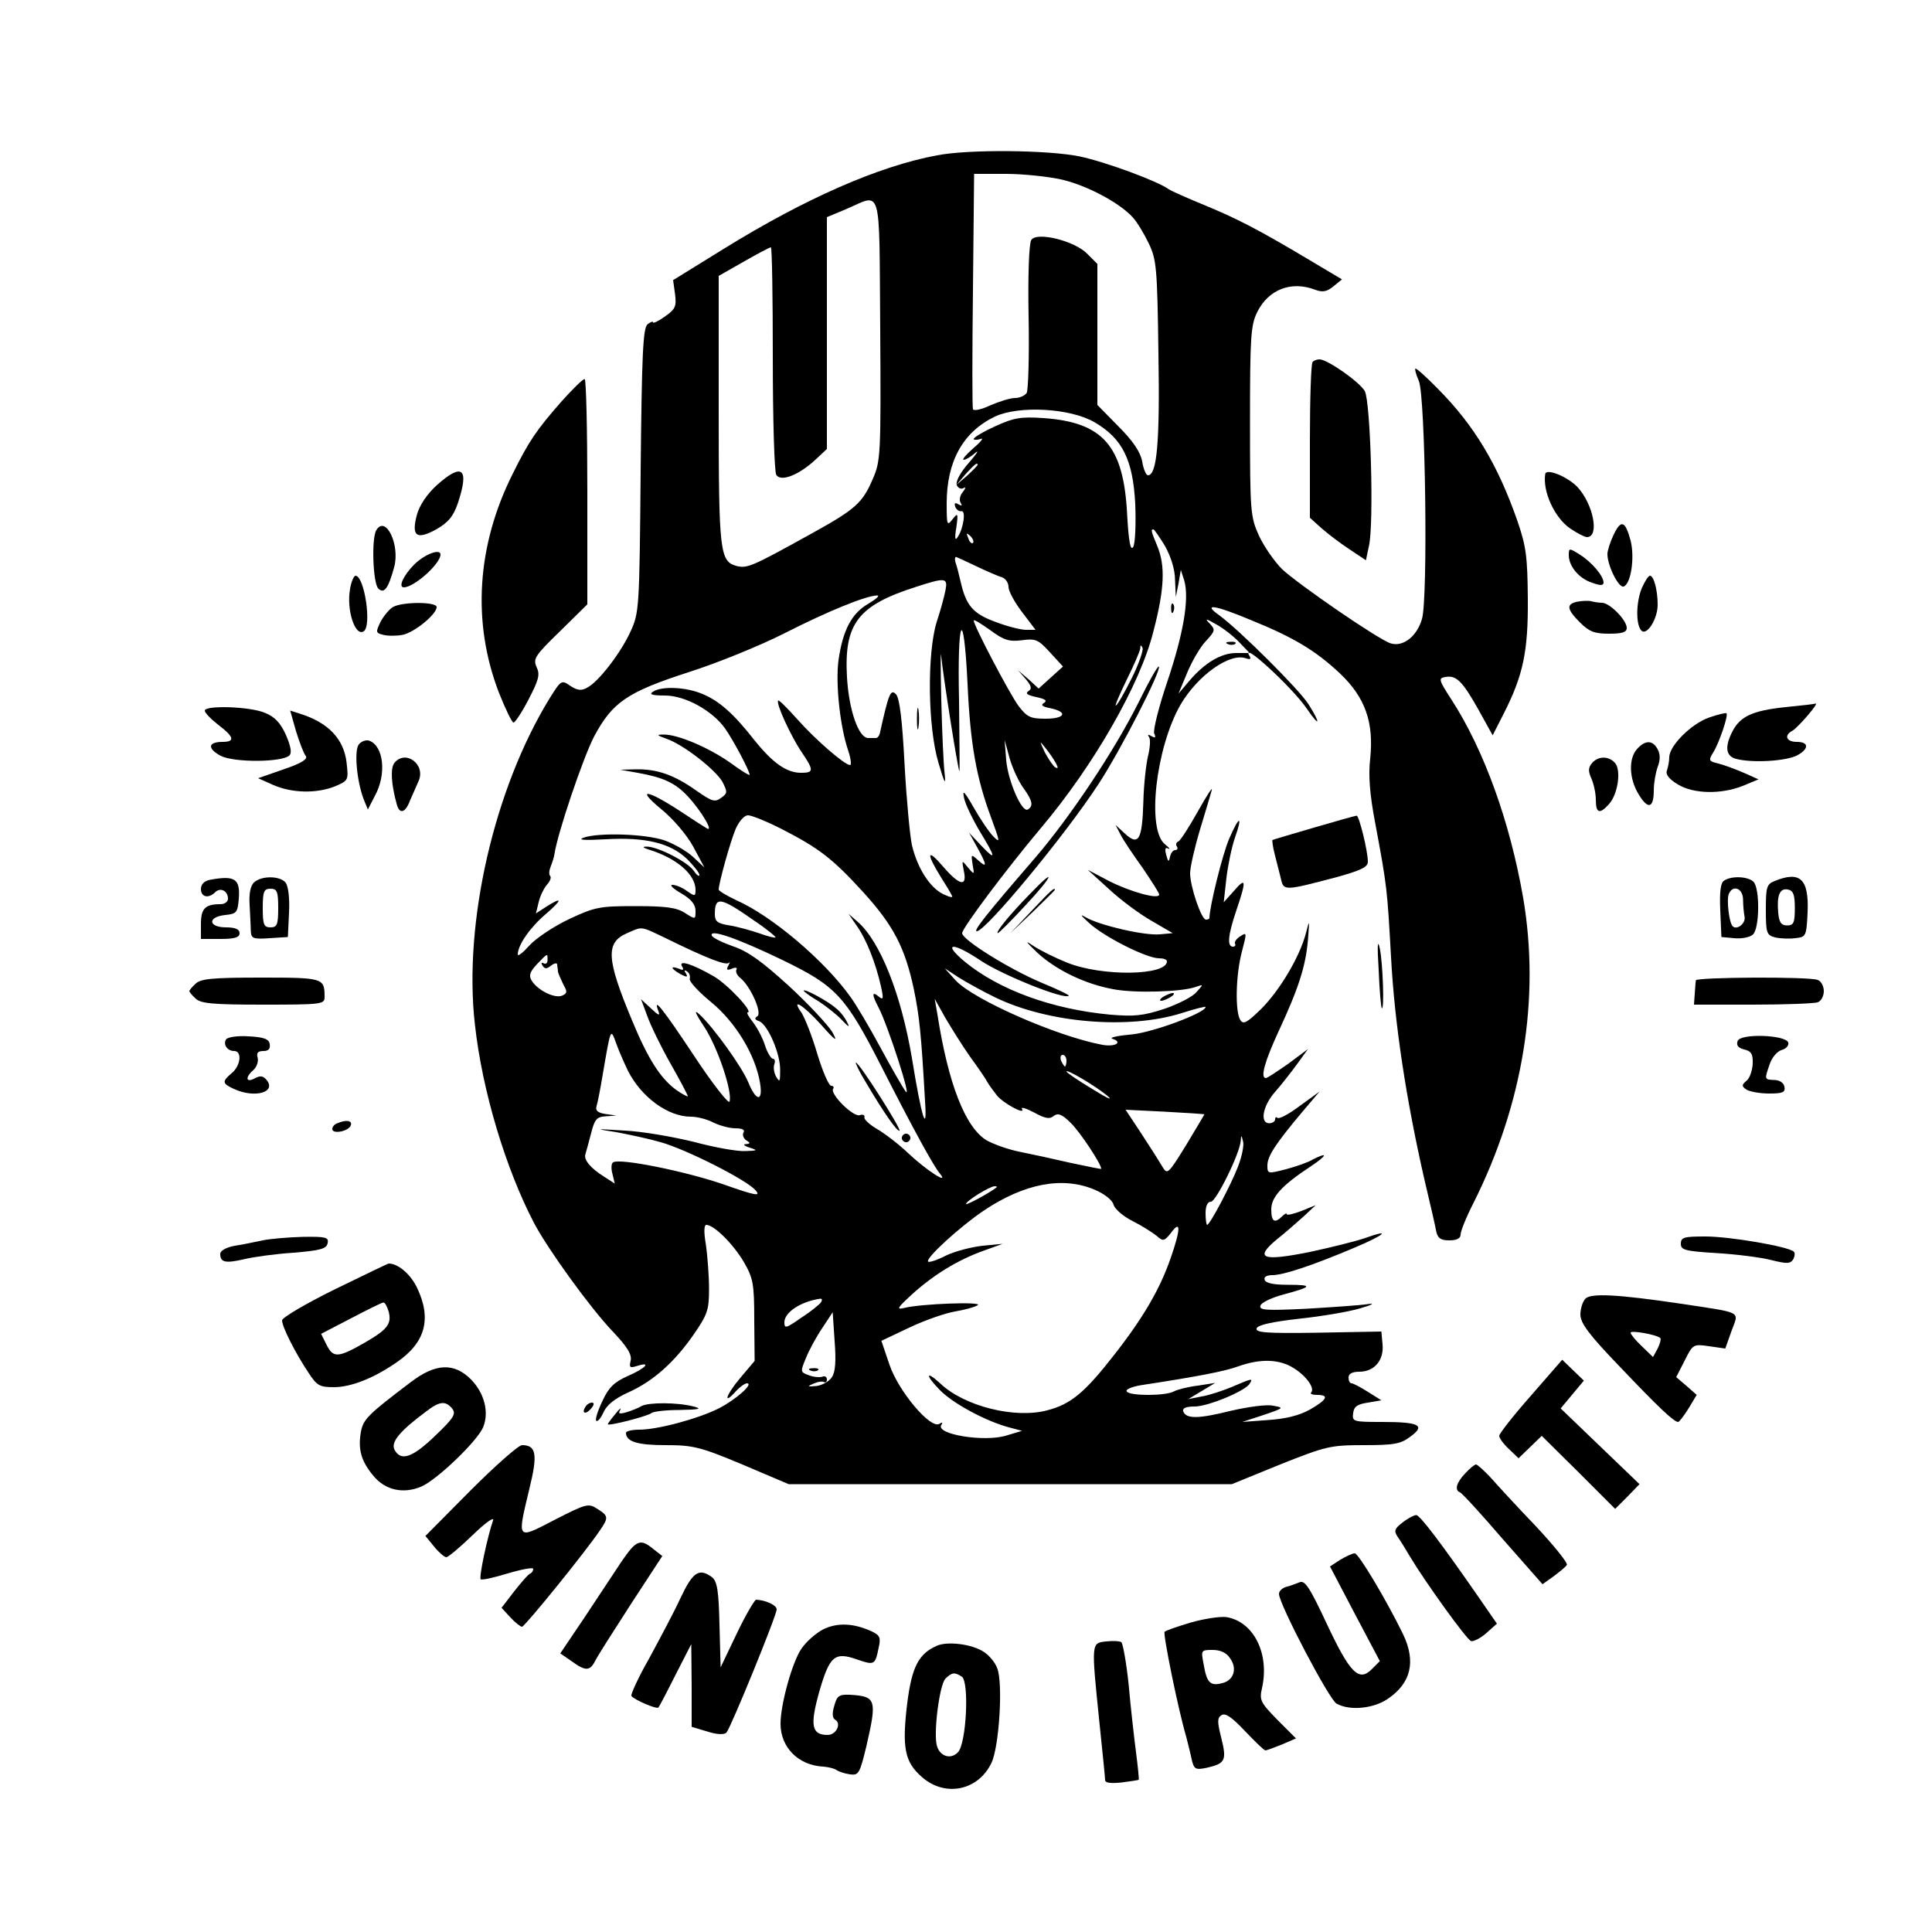 <?xml version="1.0" standalone="no"?>
<!DOCTYPE svg PUBLIC "-//W3C//DTD SVG 20010904//EN"
 "http://www.w3.org/TR/2001/REC-SVG-20010904/DTD/svg10.dtd">
<svg version="1.0" xmlns="http://www.w3.org/2000/svg"
 width="500pt" height="500pt" viewBox="0 0 500 500"
 preserveAspectRatio="xMidYMid meet">

<g transform="translate(0,500) scale(0.1,-0.1)"
fill="#000000" stroke="none">
<path d="M2425 4598 c-151 -28 -342 -112 -552 -242 l-131 -81 5 -36 c4 -32 1
-39 -26 -58 -17 -12 -31 -19 -31 -15 0 3 -6 1 -14 -5 -12 -10 -15 -76 -18
-379 -3 -357 -4 -368 -26 -416 -25 -55 -83 -131 -113 -146 -14 -8 -25 -7 -43
5 -23 16 -24 15 -54 -33 -143 -233 -223 -580 -193 -843 19 -173 80 -374 153
-514 37 -70 146 -220 202 -279 40 -42 52 -62 48 -78 -4 -17 -2 -19 17 -13 38
12 22 -6 -24 -26 -36 -16 -50 -30 -66 -65 -12 -25 -19 -47 -16 -51 4 -3 12 7
19 22 8 19 30 36 63 51 65 29 120 78 170 150 36 52 40 64 40 118 0 34 -4 85
-8 114 -6 34 -5 52 1 52 20 0 70 -50 97 -96 24 -42 27 -55 27 -151 l1 -105
-38 -45 c-37 -44 -45 -72 -10 -33 10 11 23 20 28 20 19 0 -28 -42 -73 -65 -54
-27 -158 -55 -206 -55 -19 0 -34 -4 -34 -8 0 -23 30 -32 102 -32 71 0 89 -4
199 -50 l120 -51 574 0 573 0 125 51 c118 47 130 50 216 50 79 0 96 3 121 22
40 29 24 38 -73 38 -76 0 -78 1 -75 23 2 17 11 23 38 27 l35 6 -35 22 c-19 12
-38 22 -42 22 -5 0 -8 7 -8 15 0 10 10 15 28 15 39 0 64 30 60 71 l-3 33 -164
-3 c-132 -2 -162 0 -159 11 3 9 39 17 109 25 57 6 129 18 159 27 31 9 40 14
20 11 -19 -3 -91 -8 -159 -12 -104 -5 -123 -4 -119 8 2 8 30 21 60 29 75 20
77 25 11 25 -36 0 -58 4 -60 13 -3 7 5 12 20 12 28 0 101 24 210 70 81 34 100
51 30 26 -23 -8 -87 -24 -143 -36 -124 -25 -145 -17 -85 33 22 17 53 45 70 60
l30 28 -37 -15 c-21 -8 -38 -12 -38 -8 0 3 -5 1 -12 -6 -19 -19 -28 -14 -28
18 0 32 27 62 103 112 42 28 45 38 4 17 -11 -7 -43 -18 -69 -25 -47 -12 -48
-12 -48 10 0 24 22 57 90 138 l45 53 -51 -37 c-28 -21 -54 -35 -58 -31 -3 3
-6 2 -6 -4 0 -5 -7 -10 -15 -10 -25 0 -17 44 13 79 16 18 42 51 58 73 l29 40
-51 -38 c-29 -20 -54 -37 -58 -37 -15 0 -3 43 33 121 52 112 70 168 76 237 4
52 4 54 -5 18 -16 -62 -68 -149 -116 -197 -37 -36 -46 -41 -54 -29 -14 22 -12
117 4 177 13 50 13 51 -4 40 -10 -6 -16 -15 -14 -19 3 -4 0 -8 -5 -8 -16 0
-13 30 9 95 26 77 25 86 -6 50 l-27 -30 7 63 c4 34 14 81 22 104 21 59 11 58
-15 -3 -17 -39 -51 -176 -51 -205 0 -2 -4 -4 -9 -4 -12 0 -41 86 -41 120 0 15
11 64 25 111 14 46 28 93 31 104 3 11 -13 -14 -36 -55 -23 -41 -46 -77 -51
-78 -5 -2 -7 -8 -3 -13 3 -5 1 -9 -5 -9 -5 0 -11 -8 -13 -17 -3 -15 -5 -14
-10 5 -4 15 -2 20 5 16 7 -3 3 2 -8 11 -48 38 -24 249 40 361 45 77 129 136
170 120 9 -3 13 -2 10 4 -31 50 110 -79 147 -134 34 -50 37 -40 4 12 -25 39
-179 192 -231 230 -44 31 -12 27 83 -13 111 -45 167 -79 230 -138 65 -62 88
-126 78 -221 -5 -43 -1 -93 13 -166 31 -166 31 -170 41 -347 9 -171 39 -368
86 -574 15 -63 29 -124 31 -136 4 -18 12 -23 34 -23 19 0 29 5 29 15 0 9 15
46 34 83 128 256 172 529 128 788 -34 196 -101 383 -186 514 -33 51 -34 55
-15 58 28 5 44 -11 86 -86 l36 -65 28 55 c51 100 64 162 63 298 -1 109 -4 135
-27 202 -51 146 -112 247 -204 340 -31 32 -58 56 -60 54 -2 -2 2 -16 9 -32 17
-40 24 -564 8 -616 -13 -45 -49 -73 -81 -63 -32 10 -238 152 -281 192 -20 20
-47 59 -60 87 -22 49 -23 61 -23 296 0 220 2 249 19 283 29 58 88 81 150 57
19 -7 30 -5 47 9 l22 18 -84 50 c-134 80 -189 108 -274 143 -44 18 -84 36 -90
40 -28 21 -164 71 -230 85 -82 17 -288 19 -370 3z m324 -63 c67 -16 150 -61
183 -98 11 -12 29 -42 41 -67 20 -42 22 -62 25 -285 4 -230 -4 -315 -27 -315
-5 0 -12 16 -15 36 -5 25 -24 53 -62 91 l-54 55 0 183 0 182 -26 26 c-33 34
-131 58 -145 36 -6 -8 -9 -92 -7 -199 2 -102 -1 -191 -5 -197 -5 -7 -18 -13
-30 -13 -12 0 -41 -9 -64 -19 -23 -11 -43 -15 -45 -10 -2 5 -2 144 0 309 l3
300 82 0 c45 0 111 -7 146 -15z m-490 -774 c-27 -63 -45 -79 -159 -142 -155
-86 -166 -90 -193 -84 -44 12 -47 34 -47 403 l0 348 65 37 c35 20 67 37 70 37
3 0 5 -129 5 -287 0 -159 4 -294 9 -302 12 -19 59 0 101 39 l30 28 0 300 0
300 48 20 c96 41 87 73 90 -311 2 -324 1 -340 -19 -386z m574 146 c72 -42 99
-97 105 -211 2 -52 0 -101 -5 -111 -7 -12 -12 11 -16 84 -9 177 -62 238 -216
249 -59 4 -77 1 -125 -21 -31 -14 -56 -29 -56 -33 0 -3 8 -3 18 0 9 4 1 -7
-18 -23 -19 -17 -31 -30 -26 -31 5 0 19 8 30 18 11 9 4 -2 -16 -25 -23 -26
-35 -49 -32 -58 3 -8 11 -12 18 -8 6 4 5 -1 -2 -10 -8 -9 -10 -22 -6 -28 5 -8
3 -9 -6 -4 -8 5 -11 3 -8 -6 3 -8 10 -13 16 -12 12 3 6 -43 -9 -66 -7 -12 -9
-5 -4 24 5 37 4 39 -10 21 -14 -18 -15 -15 -15 41 0 109 42 185 125 225 62 29
195 22 258 -15z m-303 -110 c0 -2 -12 -14 -27 -28 l-28 -24 24 28 c23 25 31
32 31 24z m485 -210 c15 -27 26 -61 26 -88 l2 -44 7 35 6 35 9 -28 c13 -47 -2
-136 -44 -261 -22 -65 -37 -125 -34 -134 5 -11 3 -13 -7 -7 -9 5 -11 4 -6 -3
4 -6 2 -29 -3 -49 -5 -21 -11 -74 -12 -118 -3 -98 -12 -115 -47 -83 l-25 23
13 -25 c7 -14 33 -53 57 -86 23 -34 43 -65 43 -69 0 -14 -75 7 -130 35 l-55
29 55 -50 c30 -28 80 -65 110 -82 l55 -32 -33 -3 c-39 -4 -156 23 -192 44 -17
10 -13 5 10 -16 40 -36 148 -90 179 -90 12 0 21 -3 21 -8 0 -37 -168 -40 -259
-3 -30 12 -68 31 -85 42 -25 17 -23 14 9 -17 49 -45 124 -81 196 -94 56 -11
179 -7 214 6 20 7 20 7 1 -14 -10 -12 -48 -31 -83 -43 -55 -18 -78 -20 -139
-15 -151 14 -288 64 -377 137 -60 50 -32 52 41 3 57 -38 217 -102 228 -91 2 2
-30 17 -71 34 -83 35 -205 111 -205 128 0 13 114 165 203 271 137 162 258 373
292 510 29 111 31 170 10 221 -16 38 -17 43 -10 43 2 0 16 -20 30 -43z m-497
8 c-3 -3 -9 2 -12 12 -6 14 -5 15 5 6 7 -7 10 -15 7 -18z m12 -62 c25 -12 53
-24 63 -27 9 -3 17 -14 17 -25 0 -11 16 -40 35 -65 l35 -46 -25 0 c-13 0 -49
9 -80 21 -57 21 -75 42 -89 104 -4 17 -9 38 -13 49 -3 10 -1 17 3 14 5 -2 29
-13 54 -25z m-83 -60 c-3 -16 -13 -53 -23 -83 -25 -82 -23 -273 5 -365 15 -51
19 -59 16 -30 -3 22 -7 110 -9 195 -2 85 -2 135 0 110 5 -50 43 -293 47 -296
1 -1 0 81 -1 182 -5 219 12 251 22 44 7 -156 23 -244 61 -346 23 -63 24 -67 6
-49 -11 11 -34 45 -51 75 -24 42 -30 48 -25 25 3 -16 22 -55 41 -87 42 -69 43
-78 3 -36 l-31 33 21 -38 c26 -47 26 -55 2 -33 -18 16 -18 16 -14 -11 5 -27 5
-28 -12 -8 -16 20 -16 19 -11 -7 10 -44 -10 -41 -53 9 -42 49 -45 36 -6 -27
12 -19 25 -40 28 -47 5 -7 -3 -6 -22 3 -35 17 -67 68 -81 127 -5 23 -14 117
-19 209 -6 116 -13 171 -22 181 -14 15 -19 3 -42 -101 -2 -7 -6 -12 -10 -12
-4 0 -13 0 -20 0 -25 0 -50 72 -55 157 -8 139 28 186 178 234 77 25 83 24 77
-8z m-199 -35 c-44 -25 -67 -69 -78 -147 -8 -60 4 -172 25 -233 7 -21 9 -38 5
-38 -14 0 -91 67 -136 118 -26 29 -48 51 -50 49 -7 -6 33 -93 61 -134 32 -47
31 -53 -2 -53 -37 0 -73 25 -121 85 -55 70 -91 101 -134 119 -42 18 -105 21
-128 6 -11 -7 -3 -10 31 -10 52 0 123 -39 156 -86 21 -30 63 -109 63 -119 0
-3 -23 11 -50 31 -55 39 -137 74 -173 73 -19 0 -17 -2 8 -11 44 -15 128 -81
145 -112 13 -26 13 -29 -4 -41 -16 -12 -24 -9 -64 19 -58 41 -102 56 -156 55
l-41 -1 45 -8 c67 -12 98 -26 131 -62 36 -39 68 -95 47 -81 -7 4 -38 24 -68
44 -86 56 -115 60 -50 6 32 -26 67 -67 84 -98 l29 -54 -29 27 c-16 15 -49 34
-74 43 -49 17 -171 21 -210 7 -16 -6 3 -7 58 -4 103 6 167 -10 210 -51 17 -17
32 -36 32 -41 0 -6 -7 -1 -15 11 -16 23 -95 63 -122 62 -12 0 -9 -3 7 -8 71
-22 120 -64 120 -104 0 -17 -2 -17 -22 -3 -12 9 -29 16 -38 16 -8 0 2 -10 23
-22 26 -15 37 -29 37 -45 0 -23 0 -23 -27 -6 -21 14 -48 18 -128 18 -93 0
-105 -2 -173 -34 -40 -19 -86 -50 -102 -68 -17 -19 -30 -29 -30 -23 0 24 32
70 72 104 44 38 45 47 1 19 l-26 -17 7 29 c4 17 14 37 22 46 8 9 11 18 8 22
-4 3 -3 14 1 24 4 10 9 25 10 33 8 54 73 246 102 303 48 90 86 116 247 168 72
23 183 68 246 100 112 57 210 97 240 98 8 0 -2 -9 -22 -21z m396 -95 c36 5 43
2 73 -31 l34 -37 -31 -28 -32 -29 -26 24 -27 23 20 -23 c15 -18 16 -25 6 -31
-8 -6 -2 -10 21 -15 23 -5 29 -9 20 -15 -10 -6 -4 -10 17 -14 46 -10 37 -27
-13 -27 -39 0 -48 4 -70 33 -22 29 -116 208 -116 221 0 4 19 -8 43 -25 35 -26
49 -30 81 -26z m563 -5 l27 -28 -35 0 c-39 0 -82 -26 -121 -72 l-28 -33 22 53
c12 29 33 66 48 82 25 27 26 30 11 46 -14 14 -11 14 17 -2 18 -10 45 -31 59
-46z m-278 -93 c-18 -36 -36 -68 -41 -71 -4 -3 8 26 27 65 19 38 35 75 36 83
0 9 2 10 6 1 2 -7 -10 -42 -28 -78z m-280 -285 c23 -32 26 -46 11 -55 -15 -9
-51 72 -56 128 l-4 52 13 -48 c8 -27 24 -61 36 -77z m83 66 c7 -13 7 -16 -1
-12 -6 4 -18 22 -27 39 -14 30 -14 31 1 12 9 -11 21 -28 27 -39z m-708 -172
c95 -49 130 -75 211 -164 77 -85 107 -142 130 -250 14 -68 19 -112 29 -290 6
-89 -9 -43 -34 112 -28 165 -82 302 -141 353 l-23 20 22 -32 c24 -34 48 -94
62 -156 7 -32 6 -36 -6 -26 -18 15 -18 5 0 -29 25 -49 86 -238 70 -217 -8 11
-38 63 -66 115 -28 52 -63 111 -77 130 -67 94 -204 210 -295 250 -25 12 -46
24 -46 28 0 16 30 124 44 157 9 20 22 35 32 35 9 0 49 -16 88 -36z m-73 -236
c33 -22 58 -43 56 -44 -2 -2 -21 3 -43 11 -21 7 -56 17 -76 20 -31 5 -38 10
-38 29 0 47 14 45 101 -16z m-224 -48 c102 -50 151 -69 159 -62 4 4 3 1 -1 -7
-6 -11 -4 -13 9 -8 9 4 15 3 12 -2 -3 -5 1 -15 10 -22 27 -22 57 -91 44 -99
-8 -5 -7 -9 5 -13 22 -9 55 -84 54 -127 0 -29 -1 -32 -10 -17 -6 10 -8 25 -5
33 3 8 1 14 -4 14 -4 0 -14 15 -20 34 -6 19 -20 46 -31 60 -11 14 -18 26 -14
26 16 0 -53 74 -89 94 -54 31 -91 43 -81 25 6 -9 3 -11 -8 -6 -24 9 -21 0 4
-14 17 -9 20 -8 14 2 -5 7 -4 10 3 5 6 -4 9 -12 7 -19 -2 -7 23 -34 56 -61 63
-52 114 -136 126 -209 8 -49 -10 -48 -30 1 -16 40 -91 144 -127 177 -15 14
-11 3 13 -33 35 -54 73 -168 65 -193 -2 -7 -44 46 -92 119 -83 125 -107 154
-92 115 5 -13 0 -11 -19 7 l-26 24 16 -43 c8 -23 35 -79 60 -123 25 -44 45
-82 45 -85 0 -2 -14 5 -31 17 -40 30 -72 79 -114 181 -66 158 -68 200 -12 224
41 18 33 19 104 -15z m299 -55 c138 -67 162 -93 255 -275 83 -163 135 -258
152 -278 24 -29 -34 8 -82 53 -25 24 -62 52 -81 63 -19 11 -34 25 -33 30 2 6
-4 9 -12 6 -16 -6 -77 54 -69 68 3 4 1 8 -5 8 -6 0 -22 37 -36 83 -13 45 -32
92 -40 105 -30 42 3 22 50 -30 38 -43 44 -46 29 -19 -11 18 -61 72 -112 119
-69 63 -106 90 -145 103 -28 10 -53 22 -55 28 -6 18 68 -8 184 -64z m-609 0
c0 -8 -5 -11 -10 -8 -6 3 -7 1 -3 -6 6 -9 11 -9 22 0 8 6 15 8 16 3 0 -5 2
-13 2 -19 1 -5 8 -20 14 -33 11 -19 10 -23 -4 -29 -20 -7 -62 14 -78 39 -8 13
-5 23 14 43 28 29 27 29 27 10z m1158 -96 c138 -67 346 -84 483 -41 34 11 62
18 62 16 0 -15 -134 -65 -190 -71 -36 -3 -59 -8 -52 -11 29 -9 9 -22 -25 -16
-118 22 -334 117 -380 167 l-28 31 35 -23 c19 -12 62 -36 95 -52z m-65 -153
c19 -26 40 -56 45 -66 6 -10 17 -25 25 -35 16 -20 75 -52 65 -35 -4 6 10 2 31
-9 29 -16 41 -18 51 -9 11 8 21 5 44 -18 23 -22 79 -106 79 -119 0 -1 -35 6
-77 15 -43 10 -103 23 -133 29 -31 6 -69 20 -87 30 -55 34 -99 146 -127 326
l-7 40 28 -50 c16 -27 44 -72 63 -99z m-885 -37 c35 -69 104 -119 163 -119 17
0 43 -7 58 -15 16 -8 42 -15 57 -15 18 0 26 -4 21 -11 -3 -6 0 -15 7 -20 12
-7 11 -9 -1 -10 -8 0 -4 -5 10 -9 22 -7 21 -8 -12 -9 -21 -1 -81 10 -133 24
-53 13 -133 27 -178 29 -79 5 -80 5 -22 -4 32 -6 84 -17 115 -26 67 -19 221
-97 245 -124 15 -17 2 -15 -86 16 -97 33 -264 67 -282 56 -5 -2 -6 -16 -2 -30
l6 -25 -28 18 c-35 22 -53 44 -48 58 2 7 9 31 15 55 9 36 15 42 38 43 l27 2
-28 4 c-20 3 -27 9 -23 21 3 9 10 46 16 82 21 122 20 120 35 79 7 -20 21 -51
30 -70z m1135 26 c0 -8 -2 -15 -4 -15 -2 0 -6 7 -10 15 -3 8 -1 15 4 15 6 0
10 -7 10 -15z m106 -91 c16 -14 -1 -6 -38 17 -38 23 -68 43 -68 46 0 7 76 -38
106 -63z m251 -48 c0 0 -21 -36 -47 -79 -47 -76 -49 -78 -62 -56 -7 12 -31 50
-54 85 l-41 62 101 -5 c56 -3 102 -6 103 -7z m87 -135 c-18 -47 -73 -151 -80
-151 -2 0 -4 14 -4 30 0 19 5 30 14 30 13 0 75 125 77 158 1 15 2 15 6 -2 3
-10 -3 -39 -13 -65z m-371 -60 c26 -11 46 -27 49 -39 3 -11 25 -30 49 -42 24
-12 52 -30 62 -38 17 -15 20 -15 38 8 25 34 25 10 -1 -65 -28 -81 -71 -155
-147 -252 -75 -96 -111 -127 -173 -143 -83 -22 -214 10 -277 70 -37 34 -39 22
-2 -16 33 -35 121 -83 184 -99 l30 -8 -40 -12 c-57 -18 -184 3 -169 27 5 7 2
8 -5 3 -23 -14 -106 85 -129 153 l-21 62 74 35 c40 19 93 37 117 41 24 4 50
11 58 16 17 10 -148 4 -190 -7 -21 -5 -18 0 20 35 55 50 118 89 185 113 l50
18 -52 -5 c-28 -3 -71 -14 -94 -25 -23 -12 -45 -19 -47 -16 -8 8 83 91 144
132 106 71 205 89 287 54z m-254 6 c-19 -15 -79 -47 -79 -43 0 8 62 46 74 46
5 0 7 -1 5 -3z m-454 -297 c-3 -5 -26 -24 -51 -40 -40 -28 -44 -29 -44 -12 0
26 43 54 93 61 5 0 5 -3 2 -9z m28 -194 c-7 -11 -25 -21 -40 -23 -23 -2 -25
-1 -8 6 11 5 23 7 28 4 4 -2 7 1 7 7 0 7 -6 10 -12 7 -7 -2 -23 -1 -35 4 -22
8 -22 9 -7 45 8 20 27 55 42 77 l27 41 5 -75 c4 -51 2 -80 -7 -93z m1194 24
c33 -20 57 -53 46 -64 -3 -3 3 -6 15 -6 33 0 27 -12 -18 -38 -27 -15 -62 -24
-108 -27 l-67 -5 55 18 c53 18 54 19 25 24 -17 4 -65 -3 -109 -13 -84 -21
-117 -22 -124 -1 -2 8 8 12 30 12 34 0 131 40 142 59 10 15 6 14 -45 -8 -24
-10 -60 -22 -79 -25 l-35 -7 35 21 35 21 -45 -7 c-25 -3 -53 -10 -62 -15 -22
-12 -115 -12 -122 0 -4 5 13 12 36 16 144 22 218 36 253 49 56 20 105 19 142
-4z"/>
<path d="M3031 3424 c0 -11 3 -14 6 -6 3 7 2 16 -1 19 -3 4 -6 -2 -5 -13z"/>
<path d="M2947 3183 c-63 -126 -177 -297 -268 -403 -128 -148 -161 -190 -151
-190 23 0 229 249 315 381 57 87 164 296 156 304 -3 2 -26 -39 -52 -92z"/>
<path d="M2666 2687 c-51 -52 -89 -98 -84 -102 2 -1 34 31 71 71 73 78 83 104
13 31z"/>
<path d="M2670 2643 l-55 -58 58 55 c31 30 57 56 57 57 0 8 -10 -1 -60 -54z"/>
<path d="M3010 2420 c-8 -5 -10 -10 -5 -10 6 0 17 5 25 10 8 5 11 10 5 10 -5
0 -17 -5 -25 -10z"/>
<path d="M2373 3140 c0 -25 2 -35 4 -22 2 12 2 32 0 45 -2 12 -4 2 -4 -23z"/>
<path d="M3178 3333 c7 -3 16 -2 19 1 4 3 -2 6 -13 5 -11 0 -14 -3 -6 -6z"/>
<path d="M2080 2436 c0 -2 17 -15 38 -27 20 -13 48 -35 61 -49 18 -19 21 -20
13 -5 -5 11 -18 28 -29 36 -20 18 -83 52 -83 45z"/>
<path d="M2239 2202 c47 -80 84 -133 89 -128 4 5 -104 176 -113 176 -2 0 8
-22 24 -48z"/>
<path d="M2336 2061 c-4 -5 -2 -12 3 -15 5 -4 12 -2 15 3 4 5 2 12 -3 15 -5 4
-12 2 -15 -3z"/>
<path d="M2098 1453 c7 -3 16 -2 19 1 4 3 -2 6 -13 5 -11 0 -14 -3 -6 -6z"/>
<path d="M3397 4063 c-4 -3 -7 -96 -7 -205 l0 -198 30 -27 c17 -15 50 -40 73
-55 l42 -28 8 38 c13 59 4 373 -11 400 -14 24 -97 82 -117 82 -7 0 -15 -3 -18
-7z"/>
<path d="M1454 3962 c-65 -74 -85 -103 -127 -188 -93 -185 -106 -384 -36 -566
17 -43 34 -78 38 -78 4 0 22 27 39 60 26 50 30 64 21 83 -10 22 -5 30 60 93
l71 70 0 292 c0 161 -3 292 -7 291 -5 0 -31 -26 -59 -57z"/>
<path d="M1130 3744 c-25 -23 -44 -51 -51 -76 -15 -56 -1 -66 50 -38 31 18 44
33 56 68 30 90 12 106 -55 46z"/>
<path d="M3999 3773 c-7 -45 24 -113 65 -141 18 -12 37 -22 43 -22 33 0 17 85
-25 130 -26 27 -81 49 -83 33z"/>
<path d="M4176 3616 c-9 -19 -16 -41 -16 -50 0 -30 29 -88 42 -84 19 7 29 75
18 119 -14 52 -25 55 -44 15z"/>
<path d="M974 3628 c-13 -20 -9 -137 5 -151 15 -15 26 0 41 55 16 58 -22 136
-46 96z"/>
<path d="M4060 3563 c0 -28 26 -60 60 -71 22 -8 30 -8 30 1 -1 17 -30 52 -62
72 -27 17 -28 17 -28 -2z"/>
<path d="M1072 3539 c-28 -28 -42 -59 -27 -59 27 0 95 61 95 85 0 16 -41 1
-68 -26z"/>
<path d="M906 3476 c-10 -54 13 -124 35 -110 22 13 2 144 -21 144 -4 0 -11
-15 -14 -34z"/>
<path d="M4249 3478 c-15 -36 -16 -95 -1 -110 14 -14 42 30 42 67 0 38 -10 75
-20 75 -4 0 -13 -14 -21 -32z"/>
<path d="M4083 3443 c-30 -6 -29 -19 6 -54 24 -24 38 -29 75 -29 35 0 46 4 46
15 0 20 -44 65 -64 65 -8 0 -20 2 -28 4 -7 2 -23 1 -35 -1z"/>
<path d="M1017 3429 c-9 -5 -24 -23 -32 -38 -13 -27 -13 -29 7 -34 11 -3 34
-3 50 0 30 6 88 53 88 72 0 14 -89 14 -113 0z"/>
<path d="M4621 3170 c-86 -9 -117 -24 -137 -62 -21 -40 -18 -65 9 -72 42 -11
128 -6 158 9 31 17 31 35 -1 35 -27 0 -34 17 -11 29 15 9 72 75 59 70 -2 -1
-36 -5 -77 -9z"/>
<path d="M530 3161 c0 -6 16 -22 35 -37 41 -31 44 -44 11 -44 -38 0 -40 -17
-5 -36 35 -18 160 -17 178 1 7 7 3 25 -9 53 -14 31 -29 47 -54 57 -39 17 -156
20 -156 6z"/>
<path d="M766 3108 c9 -29 20 -58 25 -64 7 -8 -10 -19 -57 -35 l-66 -23 38
-17 c49 -22 114 -23 161 -4 35 15 35 16 30 61 -7 62 -48 105 -124 128 l-22 7
15 -53z"/>
<path d="M4423 3143 c-46 -16 -103 -73 -103 -103 0 -10 -3 -25 -6 -34 -4 -10
5 -22 28 -36 41 -25 112 -26 168 -4 l41 17 -38 17 c-21 9 -50 20 -66 24 -25 6
-26 8 -13 29 15 24 40 97 34 101 -1 2 -22 -3 -45 -11z"/>
<path d="M929 3074 c-13 -15 -6 -94 12 -142 l11 -27 18 35 c31 56 23 129 -14
143 -8 3 -20 -1 -27 -9z"/>
<path d="M4237 3062 c-23 -25 -21 -78 4 -118 24 -40 39 -36 39 11 0 19 5 46
10 60 7 18 7 33 0 46 -13 24 -32 24 -53 1z"/>
<path d="M1021 3026 c-11 -13 -9 -55 6 -108 7 -26 22 -22 34 10 7 15 16 37 22
50 20 43 -33 83 -62 48z"/>
<path d="M4120 3025 c-10 -12 -10 -21 -1 -41 6 -14 11 -38 11 -54 0 -35 10
-38 34 -11 23 25 32 87 16 106 -16 19 -44 19 -60 0z"/>
<path d="M3400 2858 c-58 -17 -106 -31 -107 -32 -1 -1 1 -18 6 -37 5 -19 12
-47 16 -63 7 -32 8 -32 148 5 60 17 77 25 77 39 0 28 -23 120 -29 119 -3 0
-53 -14 -111 -31z"/>
<path d="M543 2723 c-15 -3 -23 -12 -23 -24 0 -21 20 -25 37 -8 13 13 33 4 33
-17 0 -8 -9 -14 -19 -14 -40 0 -51 -11 -51 -51 l0 -39 50 0 c38 0 50 4 50 15
0 10 -11 15 -35 15 -46 0 -49 27 -2 32 29 3 32 6 35 42 4 52 -10 61 -75 49z"/>
<path d="M657 2716 c-9 -9 -13 -30 -11 -58 1 -23 3 -53 3 -66 1 -21 5 -23 49
-20 l47 3 3 63 c2 38 -2 69 -9 78 -15 18 -63 18 -82 0z m63 -66 c0 -43 -3 -50
-20 -50 -17 0 -20 7 -20 50 0 43 3 50 20 50 17 0 20 -7 20 -50z"/>
<path d="M4462 2721 c-9 -5 -12 -28 -10 -77 l3 -69 33 -3 c18 -2 40 2 48 9 18
14 19 120 2 137 -14 14 -57 16 -76 3z m49 -48 c0 -16 2 -36 4 -46 3 -17 -20
-35 -31 -24 -9 9 -16 68 -10 83 10 25 36 16 37 -13z"/>
<path d="M4593 2720 c-21 -8 -23 -16 -23 -74 0 -61 2 -66 24 -72 13 -3 37 -4
52 -2 28 3 29 5 32 66 4 87 -19 109 -85 82z m52 -70 c0 -38 -3 -45 -20 -45
-15 0 -21 8 -23 33 -4 45 4 64 25 60 14 -3 18 -13 18 -48z"/>
<path d="M3568 2490 c2 -52 6 -97 8 -99 7 -8 3 115 -5 154 -6 27 -7 8 -3 -55z"/>
<path d="M506 2454 c-9 -8 -16 -17 -16 -19 0 -2 7 -11 16 -19 13 -13 43 -16
175 -16 150 0 159 1 159 19 0 50 -2 51 -165 51 -126 0 -156 -3 -169 -16z"/>
<path d="M4389 2463 c-1 -5 -2 -20 -3 -35 l-2 -28 152 0 c84 0 159 3 168 6 9
3 16 16 16 29 0 13 -7 26 -16 29 -23 9 -314 7 -315 -1z"/>
<path d="M585 2310 c-8 -13 3 -30 21 -30 21 0 17 -38 -6 -57 -26 -22 -25 -27
5 -41 54 -25 111 -9 85 23 -9 11 -17 12 -31 4 -23 -12 -25 3 -3 22 8 7 13 21
11 31 -4 13 0 18 15 18 13 0 18 6 16 18 -2 13 -15 18 -55 20 -28 2 -54 -2 -58
-8z"/>
<path d="M4497 2306 c-4 -11 1 -18 17 -22 18 -4 23 -12 22 -37 -1 -18 -8 -38
-16 -44 -13 -11 -13 -14 0 -23 8 -5 34 -10 58 -10 36 0 43 3 40 18 -2 10 -13
17 -26 17 -26 1 -26 1 -12 41 6 18 20 34 32 37 11 3 18 12 16 19 -7 20 -124
24 -131 4z"/>
<path d="M873 2093 c-7 -2 -13 -9 -13 -15 0 -14 43 -6 48 10 4 12 -12 15 -35
5z"/>
<path d="M680 1790 c-19 -4 -52 -11 -72 -14 -23 -4 -38 -13 -38 -21 0 -22 13
-25 61 -14 24 6 82 14 129 17 70 6 85 10 88 25 3 15 -5 17 -65 16 -37 -1 -84
-5 -103 -9z"/>
<path d="M4350 1781 c0 -16 11 -19 93 -24 50 -3 114 -11 141 -18 40 -10 49
-10 57 2 4 8 5 17 1 20 -14 13 -165 39 -228 39 -56 0 -64 -2 -64 -19z"/>
<path d="M866 1663 c-75 -37 -136 -73 -136 -80 0 -17 34 -84 68 -135 22 -34
29 -38 66 -38 44 0 103 23 162 64 75 51 92 113 53 194 -17 35 -49 62 -73 62
-2 0 -64 -30 -140 -67z m140 -58 c8 -31 -4 -46 -59 -78 -71 -41 -84 -42 -101
-9 l-15 30 77 40 c42 22 80 41 84 41 4 1 10 -10 14 -24z"/>
<path d="M4103 1639 c-7 -7 -13 -26 -13 -41 0 -22 22 -52 103 -136 98 -103
139 -142 150 -142 3 0 15 16 27 35 l21 35 -26 23 -27 23 22 43 c21 42 22 43
63 37 l42 -6 16 45 c19 53 33 46 -131 71 -162 24 -233 28 -247 13z m194 -102
c2 -3 -1 -15 -7 -27 l-12 -22 -29 28 c-16 15 -29 31 -29 35 0 7 68 -5 77 -14z"/>
<path d="M3962 1388 c-45 -51 -82 -98 -82 -104 0 -6 11 -21 25 -34 l25 -24 30
29 30 29 95 -94 95 -95 32 32 31 32 -102 98 -102 98 30 36 30 36 -28 27 -28
27 -81 -93z"/>
<path d="M1063 1423 c-111 -84 -123 -96 -129 -129 -8 -45 1 -76 32 -113 31
-38 78 -48 125 -28 42 19 147 120 160 155 15 39 2 87 -32 122 -44 44 -92 42
-156 -7z m107 -68 c11 -14 5 -24 -43 -70 -59 -57 -89 -68 -106 -37 -10 20 13
48 83 100 34 26 49 27 66 7z"/>
<path d="M1515 1359 c-11 -17 1 -21 15 -4 8 9 8 15 2 15 -6 0 -14 -5 -17 -11z"/>
<path d="M1660 1361 c-8 -5 -26 -12 -39 -16 -18 -5 -22 -4 -16 6 4 8 -2 3 -13
-11 -12 -14 -20 -26 -19 -26 4 -5 106 22 113 29 4 4 37 8 73 8 52 1 59 3 36 9
-42 11 -117 11 -135 1z"/>
<path d="M1218 1143 l-117 -118 22 -27 c13 -16 27 -28 32 -28 5 0 36 26 69 58
33 32 56 48 52 37 -14 -40 -37 -147 -32 -152 3 -3 34 4 70 15 37 11 66 16 66
12 0 -5 -3 -10 -7 -12 -5 -1 -23 -22 -42 -46 l-33 -43 23 -25 c12 -13 26 -24
30 -24 7 0 166 196 202 250 22 32 22 37 -7 55 -23 15 -28 14 -110 -28 -100
-52 -98 -54 -66 80 22 89 18 113 -19 113 -9 0 -69 -53 -133 -117z"/>
<path d="M3792 1187 c-23 -24 -28 -43 -14 -49 5 -1 55 -56 111 -121 l103 -117
28 20 c16 12 32 25 35 30 3 5 -34 51 -82 102 -49 51 -101 108 -117 126 -16 17
-33 32 -36 32 -4 0 -16 -10 -28 -23z"/>
<path d="M3630 1060 c-21 -16 -23 -22 -13 -37 7 -10 22 -34 33 -53 37 -62 146
-214 157 -217 6 -2 24 7 39 20 l28 25 -47 68 c-95 137 -152 213 -162 213 -5 0
-21 -8 -35 -19z"/>
<path d="M1608 958 c-19 -29 -62 -94 -96 -145 l-62 -92 29 -20 c37 -27 48 -26
62 2 6 12 48 78 92 146 l81 124 -23 18 c-34 28 -44 24 -83 -33z"/>
<path d="M3468 963 l-26 -17 64 -122 65 -123 -21 -21 c-33 -33 -56 -11 -116
117 -45 96 -57 114 -71 108 -10 -4 -26 -10 -35 -12 -10 -3 -18 -11 -18 -18 0
-26 130 -274 149 -284 34 -19 95 -13 132 12 61 41 74 97 40 168 -43 88 -115
209 -125 209 -6 0 -23 -8 -38 -17z"/>
<path d="M1761 864 c-17 -37 -54 -106 -81 -156 -28 -49 -48 -93 -46 -97 7 -10
65 -35 70 -30 2 2 22 40 44 84 l41 80 1 -107 0 -107 40 -12 c25 -8 44 -9 50
-3 11 12 130 303 130 319 0 11 -29 24 -53 25 -4 0 -27 -39 -50 -87 l-42 -88
-3 110 c-2 89 -6 112 -19 123 -34 25 -50 14 -82 -54z"/>
<path d="M3082 801 c-34 -10 -65 -21 -68 -24 -5 -4 35 -201 56 -272 4 -16 11
-43 14 -58 6 -26 10 -28 39 -22 48 11 52 19 38 76 -11 43 -11 53 0 60 10 7 27
-5 61 -41 26 -27 49 -50 53 -50 3 0 22 7 42 15 l37 16 -48 48 c-44 45 -47 51
-40 82 20 89 -21 172 -92 184 -16 2 -57 -4 -92 -14z m101 -92 c20 -27 10 -58
-20 -65 -31 -8 -40 1 -48 49 -7 36 -7 37 23 37 20 0 36 -7 45 -21z"/>
<path d="M2130 783 c-19 -10 -44 -32 -56 -50 -24 -35 -54 -144 -54 -194 0 -61
46 -108 111 -111 13 -1 29 -5 34 -9 6 -4 21 -9 35 -11 22 -3 25 2 42 72 28
122 26 130 -43 134 -28 1 -33 -3 -40 -29 -6 -19 -5 -32 3 -36 16 -10 2 -39
-20 -39 -42 0 -46 25 -22 111 27 94 40 105 99 84 44 -15 46 -14 55 31 6 26 3
32 -18 42 -48 22 -90 23 -126 5z"/>
<path d="M2863 752 c-39 -4 -39 -2 -18 -207 8 -77 15 -145 15 -152 0 -7 14 -9
43 -6 23 3 43 6 44 7 1 1 -2 33 -7 71 -5 39 -14 117 -19 175 -6 57 -15 107
-19 110 -4 3 -22 4 -39 2z"/>
<path d="M2425 741 c-48 -21 -65 -55 -77 -148 -14 -116 -7 -153 38 -192 60
-53 146 -35 180 37 20 42 30 206 15 244 -5 15 -21 34 -35 43 -30 20 -93 28
-121 16z m64 -80 c20 -13 12 -174 -10 -196 -18 -19 -46 -11 -54 16 -10 30 6
159 22 175 17 16 23 17 42 5z"/>
</g>
</svg>
